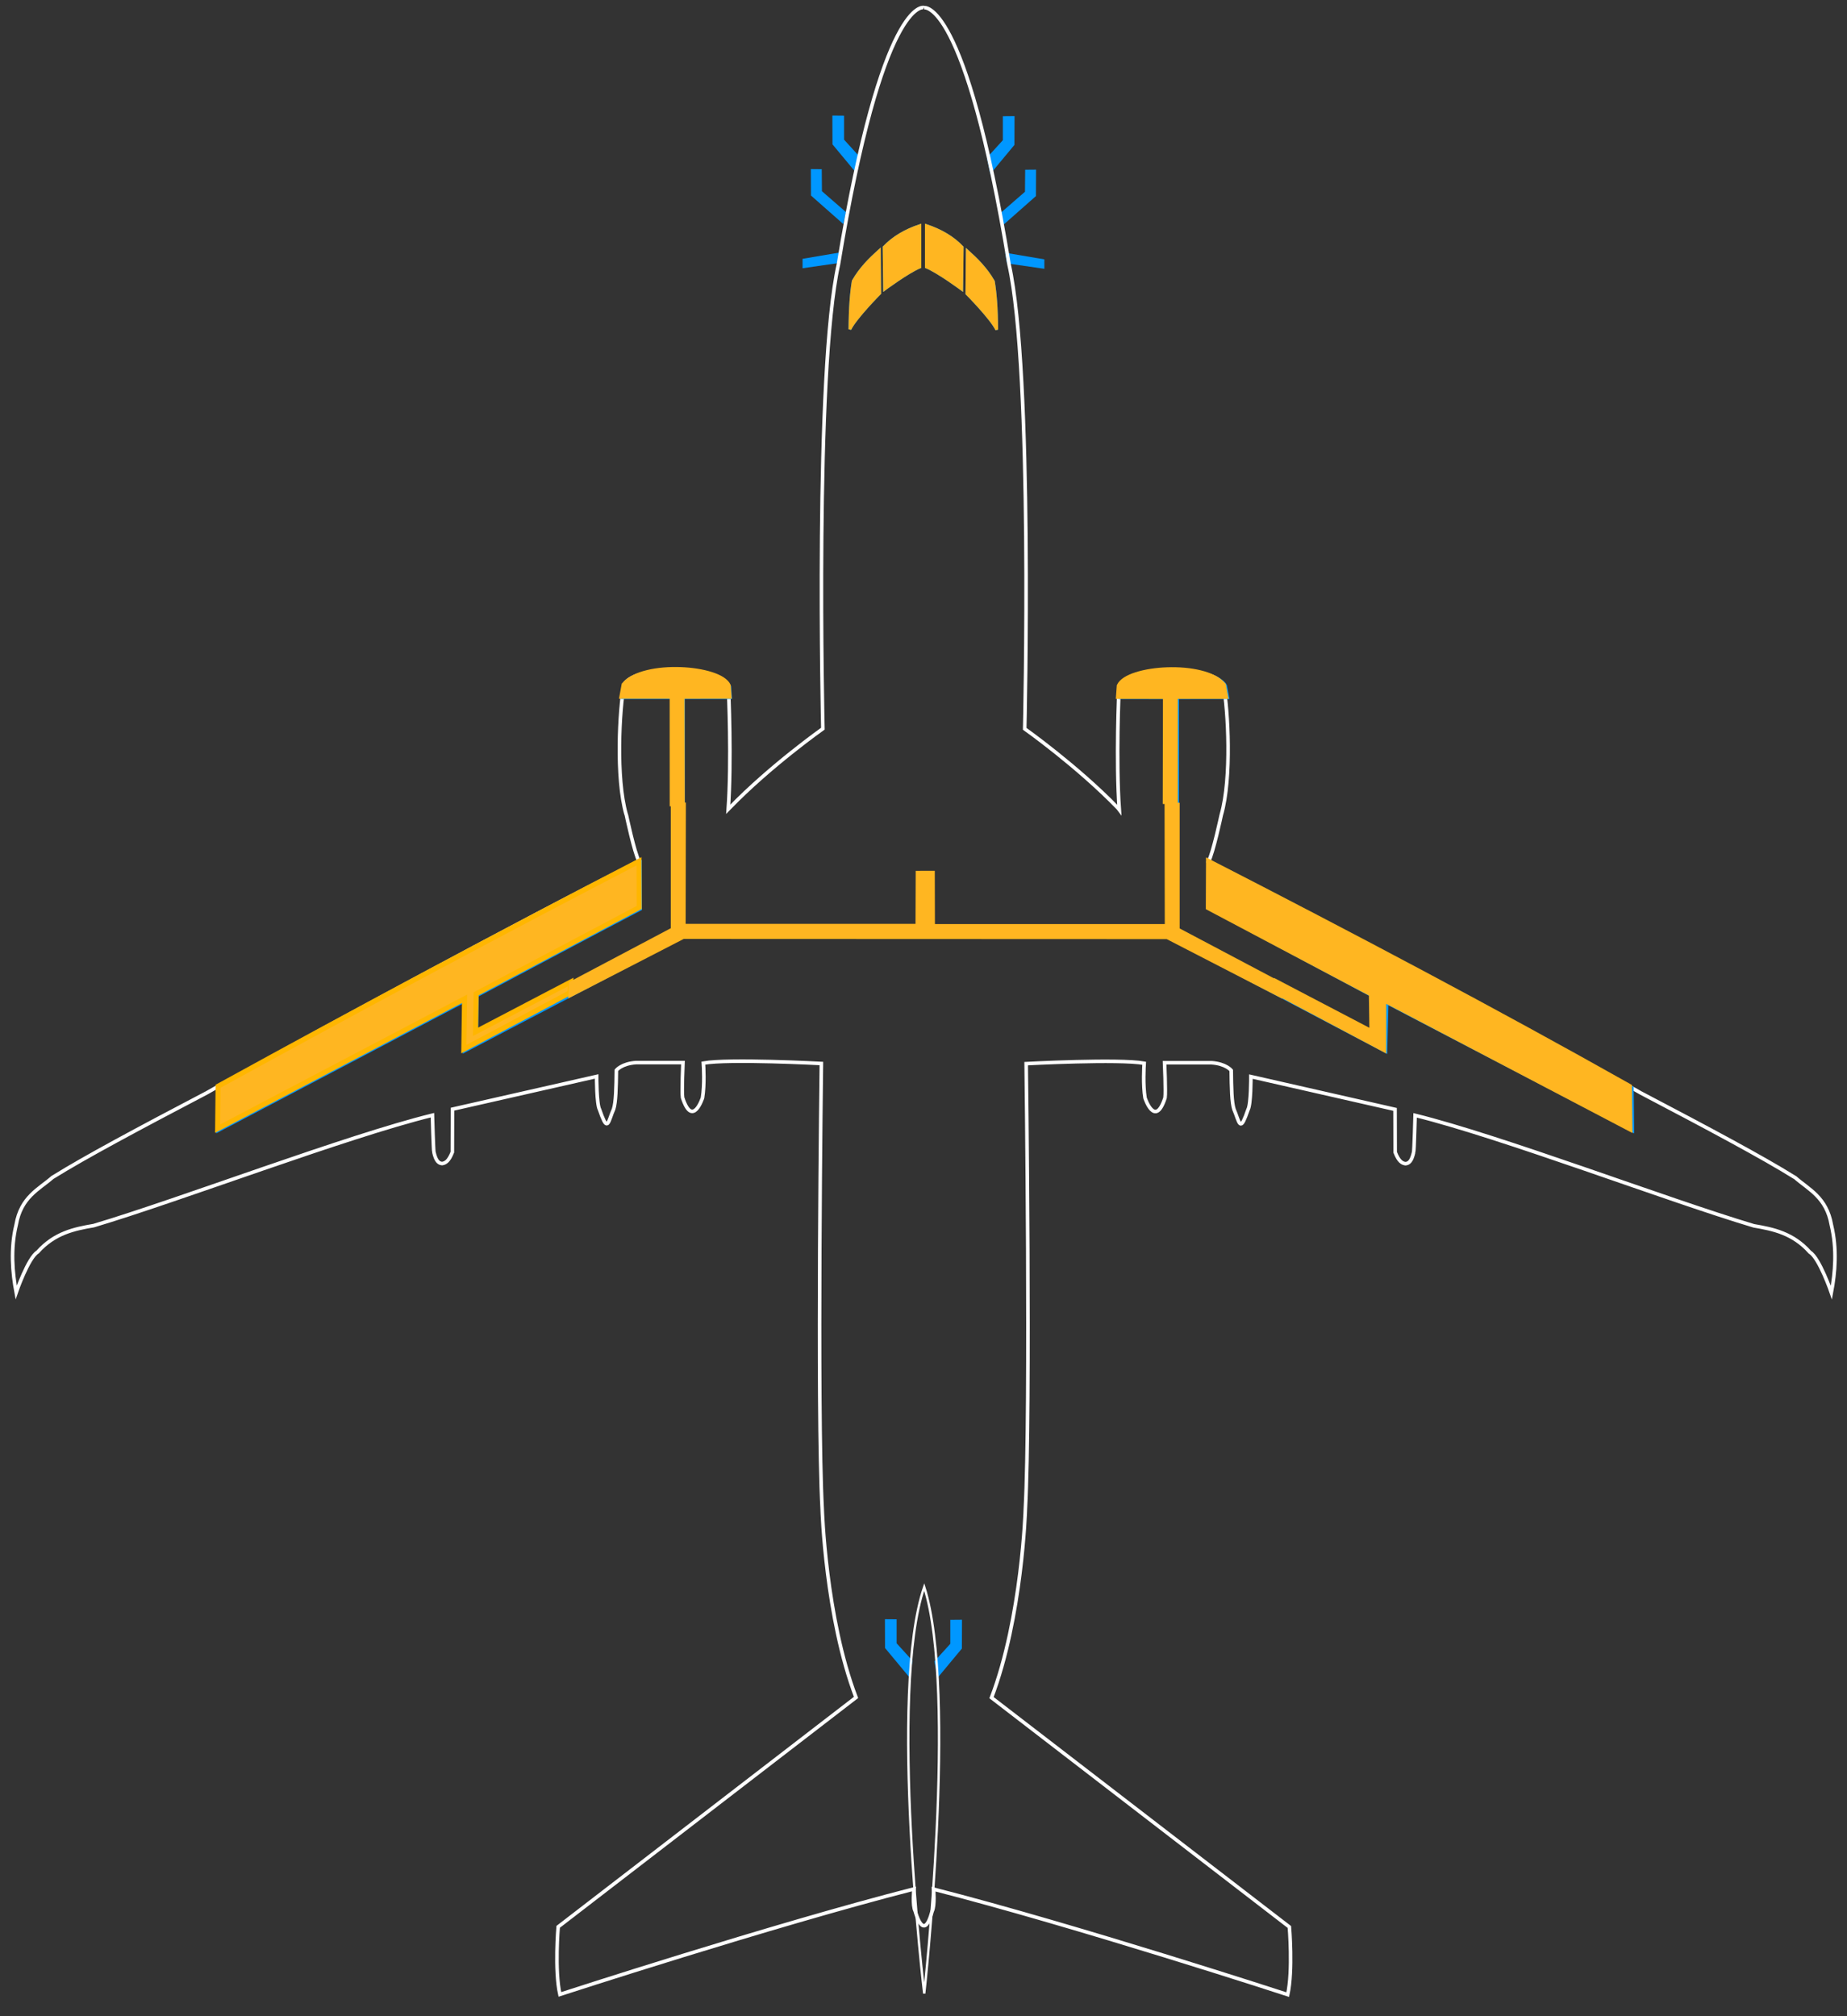 <?xml version="1.0" encoding="UTF-8" standalone="no"?>
<!-- Created with Inkscape (http://www.inkscape.org/) -->

<svg
   width="207mm"
   height="226mm"
   viewBox="0 0 207 226"
   version="1.1"
   id="svg5"
   sodipodi:docname="antiice.svg"
   inkscape:version="1.1.2 (b8e25be833, 2022-02-05)"
   inkscape:export-filename="C:\workSpace\display\view\pic\antiice\wingL.png"
   inkscape:export-xdpi="100.02"
   inkscape:export-ydpi="100.02"
   xmlns:inkscape="http://www.inkscape.org/namespaces/inkscape"
   xmlns:sodipodi="http://sodipodi.sourceforge.net/DTD/sodipodi-0.dtd"
   xmlns="http://www.w3.org/2000/svg"
   xmlns:svg="http://www.w3.org/2000/svg">
  <rect x="0" y="0" width="207" height="226" fill="#333333" stroke="none"/>
  <sodipodi:namedview
     id="namedview7"
     pagecolor="#505050"
     bordercolor="#eeeeee"
     borderopacity="1"
     inkscape:pageshadow="0"
     inkscape:pageopacity="0"
     inkscape:pagecheckerboard="0"
     inkscape:document-units="mm"
     showgrid="false"
     inkscape:zoom="1"
     inkscape:cx="215.5"
     inkscape:cy="400"
     inkscape:window-width="1920"
     inkscape:window-height="1009"
     inkscape:window-x="-1928"
     inkscape:window-y="-8"
     inkscape:window-maximized="1"
     inkscape:current-layer="layer4"
     width="209mm"
     showguides="true"
     inkscape:guide-bbox="true">
    <sodipodi:guide
       position="103.452,307.756"
       orientation="1,0"
       id="guide14888" />
    <sodipodi:guide
       position="80.635,189.097"
       orientation="0,-1"
       id="guide28243" />
    <sodipodi:guide
       position="77.986,213.035"
       orientation="0,-1"
       id="guide74929" />
  </sodipodi:namedview>
  <defs
     id="defs2" />
  <g
     inkscape:groupmode="layer"
     id="layer11"
     inkscape:label="probes"
     style="display:inline">
    <path
       style="fill:#0097ff;fill-opacity:1;stroke:none;stroke-width:0.265px;stroke-linecap:butt;stroke-linejoin:miter;stroke-opacity:1"
       d="m 110.604,17.68 1.789,-1.964 v -2.689 l 1.31,-0.012 -0.012,3.227 -2.701,3.251 z"
       id="path65977"
       sodipodi:nodetypes="ccccccc" />
    <path
       style="fill:#0097ff;fill-opacity:1;stroke:none;stroke-width:0.265px;stroke-linecap:butt;stroke-linejoin:miter;stroke-opacity:1"
       d="m 104.715,186.213 1.789,-1.964 v -2.689 l 1.31,-0.012 -0.012,3.227 -2.701,3.251 z"
       id="path65977-8"
       sodipodi:nodetypes="ccccccc" />
    <path
       style="fill:#0097ff;fill-opacity:1;stroke:none;stroke-width:0.286px;stroke-linecap:butt;stroke-linejoin:miter;stroke-opacity:1"
       d="m 112.177,23.837 2.696,-2.343 0.023,-2.471 1.221,-0.011 -0.015,2.965 -3.622,3.197 z"
       id="path65977-1"
       sodipodi:nodetypes="ccccccc" />
    <path
       style="fill:#0097ff;fill-opacity:1;stroke:none;stroke-width:0.265px;stroke-linecap:butt;stroke-linejoin:miter;stroke-opacity:1"
       d="m 112.655,28.327 4.39,0.744 v 1.058 l -4.188,-0.608 z"
       id="path68013"
       sodipodi:nodetypes="ccccc" />
    <path
       style="fill:#0097ff;fill-opacity:1;stroke:none;stroke-width:0.265px;stroke-linecap:butt;stroke-linejoin:miter;stroke-opacity:1"
       d="m 96.386,17.618 -1.789,-1.964 v -2.689 l -1.31,-0.012 0.012,3.227 2.701,3.251 z"
       id="path65977-0"
       sodipodi:nodetypes="ccccccc" />
    <path
       style="fill:#0097ff;fill-opacity:1;stroke:none;stroke-width:0.265px;stroke-linecap:butt;stroke-linejoin:miter;stroke-opacity:1"
       d="m 102.276,186.152 -1.789,-1.964 v -2.689 l -1.31,-0.012 0.012,3.227 2.701,3.251 z"
       id="path65977-8-5"
       sodipodi:nodetypes="ccccccc" />
    <path
       style="fill:#0097ff;fill-opacity:1;stroke:none;stroke-width:0.286px;stroke-linecap:butt;stroke-linejoin:miter;stroke-opacity:1"
       d="m 94.814,23.776 -2.696,-2.343 -0.023,-2.471 -1.221,-0.011 0.015,2.965 3.622,3.197 z"
       id="path65977-1-7"
       sodipodi:nodetypes="ccccccc" />
    <path
       style="fill:#0097ff;fill-opacity:1;stroke:none;stroke-width:0.265px;stroke-linecap:butt;stroke-linejoin:miter;stroke-opacity:1"
       d="m 94.336,28.265 -4.39,0.744 v 1.058 l 4.188,-0.608 z"
       id="path68013-5"
       sodipodi:nodetypes="ccccc" />
    <path
       style="fill:none;stroke:#ffffff;stroke-width:0.265px;stroke-linecap:butt;stroke-linejoin:miter;stroke-opacity:1"
       d="m 103.581,223.438 c 0,0 -4.03,-33.863 0,-45.556 3.75,11.693 0,45.556 0,45.556 z"
       id="path74145"
       sodipodi:nodetypes="ccc" />
  </g>
  <g
     inkscape:label="base plane"
     inkscape:groupmode="layer"
     id="layer1"
     style="display:inline">
    <path
       id="kopie Bez názvu"
       fill="none"
       stroke="#000000"
       stroke-width="2.097"
       d="m 103.54,0.864 c 0,0 4.645,-1.147 9.549,28.781 2.692,12.035 1.753,52.044 1.753,52.044 0,0 5.873,4.157 10.452,8.884 0.059,0.059 0.111,0.111 0.148,0.163 -0.385,-5.34 -0.059,-13.277 0,-13.862 1.087,-2.434 10.622,-2.308 11.672,-0.096 0.533,2.796 0.939,10.444 -0.229,14.52 0,0.022 -0.022,0.081 -0.022,0.081 0,0 -0.902,4.246 -1.42,5.178 11.835,5.888 40.453,21.369 48.449,25.948 7.67,4.024 13.64,7.212 17.198,9.431 0,0 0.037,0.022 0.104,0.059 1.516,1.331 3.513,2.189 4.053,5.303 0.651,2.685 0.422,5.363 0,7.582 0,0 -1.339,-3.883 -2.404,-4.527 -1.894,-2.13 -4.113,-2.589 -6.287,-2.959 -9.749,-2.914 -28.293,-10 -37.96,-12.382 0,0 -0.104,4.076 -0.17,4.164 -0.222,0.954 -0.503,1.22 -0.91,1.257 -0.37,-0.052 -0.747,-0.244 -1.154,-1.28 0,-0.089 -0.015,-4.808 -0.015,-4.808 0,0 -16.155,-3.676 -16.155,-3.676 0,0 0.015,3.107 -0.325,3.706 -0.791,2.293 -0.888,1.812 -1.376,0.451 -0.022,-0.059 -0.17,-0.422 -0.192,-0.481 -0.259,-0.777 -0.288,-2.441 -0.311,-4.372 0,0 -0.599,-0.754 -2.219,-0.858 0,0 -5.252,0 -5.252,0 0,0 0.148,3.255 0.052,3.935 -1.117,3.447 -2.241,0.015 -2.241,0.015 -0.244,-1.494 -0.118,-3.499 -0.096,-3.891 -2.796,-0.51 -13.225,0.044 -13.225,0.044 0,0 0.51,38.744 -0.089,49.884 0,0.096 -0.37,12.205 -3.795,21.177 0,0 33.382,25.704 33.382,25.704 0,0 0.414,4.852 -0.185,7.582 0,0 -23.67,-7.722 -39.691,-11.82 0,0 0.163,1.834 -0.163,2.478 -0.969,3.654 -1.871,0.007 -1.901,-0.03 -0.325,-0.644 -0.133,-2.471 -0.133,-2.471 -16.014,4.105 -39.684,11.82 -39.684,11.82 -0.607,-2.722 -0.192,-7.574 -0.192,-7.574 0,0 33.382,-25.711 33.382,-25.711 -3.425,-8.965 -3.795,-21.081 -3.795,-21.17 -0.599,-11.14 -0.089,-49.884 -0.089,-49.884 0,0 -10.422,-0.555 -13.225,-0.044 0.03,0.392 0.148,2.389 -0.096,3.891 0,0 -1.117,3.432 -2.234,-0.022 -0.104,-0.673 0.044,-3.928 0.044,-3.928 0,0 -5.252,0 -5.252,0 -1.62,0.104 -2.212,0.858 -2.212,0.858 -0.022,1.931 -0.059,3.595 -0.311,4.364 -0.022,0.067 -0.178,0.429 -0.2,0.488 -0.488,1.361 -0.577,1.842 -1.376,-0.451 -0.333,-0.599 -0.325,-3.706 -0.325,-3.706 0,0 -16.155,3.669 -16.155,3.669 0,0 -0.015,4.719 -0.015,4.815 -0.407,1.036 -0.784,1.228 -1.154,1.28 -0.399,-0.037 -0.688,-0.303 -0.91,-1.257 -0.059,-0.089 -0.17,-4.164 -0.17,-4.164 -9.668,2.374 -28.204,9.468 -37.96,12.375 -2.175,0.37 -4.394,0.836 -6.287,2.959 -1.065,0.651 -2.404,4.534 -2.404,4.534 -0.414,-2.219 -0.651,-4.904 0,-7.582 0.54,-3.121 2.545,-3.979 4.061,-5.304 0.067,-0.037 0.096,-0.059 0.096,-0.059 3.565,-2.219 9.527,-5.407 17.205,-9.431 7.996,-4.579 36.614,-20.06 48.442,-25.955 -0.518,-0.925 -1.413,-5.178 -1.413,-5.178 0,0 -0.03,-0.052 -0.03,-0.074 -1.169,-4.076 -0.754,-11.724 -0.229,-14.527 1.05,-2.204 10.585,-2.33 11.672,0.096 0.059,0.592 0.385,8.529 0,13.862 0.044,-0.044 0.089,-0.096 0.148,-0.155 4.579,-4.734 10.459,-8.884 10.459,-8.884 0,0 -0.947,-40.009 1.746,-52.051 4.911,-29.92 9.549,-28.774 9.549,-28.774 M -4.719,56.162"
       style="fill:#ff0045;fill-opacity:0;stroke:#ffffff;stroke-width:0.4;stroke-miterlimit:4;stroke-dasharray:none;stroke-opacity:1" />
  </g>
  <g
     inkscape:groupmode="layer"
     id="layer9"
     inkscape:label="windows"
     style="display:inline">
    <path
       style="display:inline;fill:none;stroke:#0097ff;stroke-width:0.272px;stroke-linecap:butt;stroke-linejoin:miter;stroke-opacity:1"
       d="m 103.116,25.257 v 4.678 c -1.389,0.574 -3.999,2.519 -3.999,2.519 l -0.057,-4.75 c 1.046,-1.104 2.416,-1.903 4.056,-2.447 z"
       id="path22852"
       sodipodi:nodetypes="ccccc" />
    <path
       style="display:inline;fill:none;fill-opacity:1;stroke:#0097ff;stroke-width:0.305px;stroke-linecap:butt;stroke-linejoin:miter;stroke-opacity:1"
       d="m 95.622,31.505 c -0.216,1.321 -0.353,2.884 -0.37,5.401 0.626,-1.291 3.35,-4.037 3.35,-4.037 l -0.044,-4.792 c -1.086,0.982 -2.134,2.021 -2.936,3.428 z"
       id="path22854"
       sodipodi:nodetypes="cccccc" />
    <path
       style="display:inline;fill:none;stroke:#0097ff;stroke-width:0.272px;stroke-linecap:butt;stroke-linejoin:miter;stroke-opacity:1"
       d="m 103.801,25.257 v 4.678 c 1.389,0.574 3.999,2.519 3.999,2.519 l 0.057,-4.75 c -1.046,-1.104 -2.416,-1.903 -4.056,-2.447 z"
       id="path22852-5"
       sodipodi:nodetypes="ccccc" />
    <path
       style="display:inline;fill:none;stroke:#0097ff;stroke-width:0.305px;stroke-linecap:butt;stroke-linejoin:miter;stroke-opacity:1"
       d="m 111.337,31.546 c 0.216,1.321 0.353,2.884 0.37,5.401 -0.626,-1.291 -3.35,-4.037 -3.35,-4.037 l 0.044,-4.792 c 1.086,0.982 2.134,2.021 2.936,3.428 z"
       id="path22854-1"
       sodipodi:nodetypes="cccccc" />
  </g>
  <g
     inkscape:groupmode="layer"
     id="layer2"
     inkscape:label="pipes"
     style="display:inline">
    <path
       id="path1829"
       style="fill:none;fill-opacity:1;stroke:#0097ff;stroke-width:1.512;stroke-linecap:butt;stroke-linejoin:miter;stroke-miterlimit:4;stroke-dasharray:none;stroke-opacity:1"
       d="m 288.906,391.82 v -96.889 l 19.883,-0.01 -0.316,-4.459 c -2.51,-4.622 -11.962,-6.747 -21.516,-6.791 -10.17,-0.047 -20.454,2.262 -22.6,6.426 l -0.881,4.824 21.254,0.004 -0.062,98.568 -83.221,43.602 0.24,-16.094 c 12.642,-6.703 50.053,-26.645 69.068,-36.58 l -0.08,-19.568 C 210.813,395.259 152.727,427.093 92.383,460.156 L 92.188,478.125 l 104.59,-55.012 -0.312,21.324 c 29.547,-15.569 62.557,-32.721 92.439,-48.377 h 0.002 l 102.564,0.016 102.172,-0.018 h 0.002 c 29.883,15.656 62.77,32.932 92.316,48.502 l 0.498,-20.574 103.902,54.137 -0.195,-17.969 C 629.822,427.091 571.736,395.257 511.873,364.852 l -0.08,19.568 69.752,37.27 -0.443,15.404 -83.221,-43.602 v -98.547 l 21.191,-0.025 -0.881,-4.824 c -2.145,-4.164 -12.43,-6.473 -22.6,-6.426 l 2e-5,10e-6 c -9.554,0.044 -19.006,2.169 -21.516,6.791 l -0.316,4.459 19.895,0.021 -0.01,96.879 -99.894,-0.008 v -22.5 h -5.438 l -0.062,22.5 z"
       sodipodi:nodetypes="ccccscccccccccccccccccccccccccccccscccccccccc"
       transform="scale(0.265)" />
  </g>
  <g
     inkscape:groupmode="layer"
     id="layer3"
     inkscape:label="bleedDist"
     style="display:inline" />
  <g
     inkscape:groupmode="layer"
     id="layer7"
     inkscape:label="leftWing"
     style="display:inline">
    <path
       style="fill:#ffb621;fill-opacity:1;stroke:#ffb600;stroke-width:0.565;stroke-linecap:butt;stroke-linejoin:miter;stroke-miterlimit:4;stroke-dasharray:none;stroke-opacity:1"
       d="m 63.897,111.257 -11.916,6.334 0.083,-5.642 -27.673,14.555 0.052,-4.754 c 15.971,-8.775 31.701,-17.189 47.173,-25.215 l 0.021,5.177 -18.274,9.678 -0.064,4.258 10.664,-5.582 z"
       id="path18676"
       sodipodi:nodetypes="ccccccccccc" />
  </g>
  <g
     inkscape:groupmode="layer"
     id="layer8"
     inkscape:label="rightWing"
     style="display:inline">
    <path
       style="fill:#ffb621;fill-opacity:1;stroke:#ffb621;stroke-width:0.565;stroke-linecap:butt;stroke-linejoin:miter;stroke-miterlimit:4;stroke-dasharray:none;stroke-opacity:1"
       d="m 143.162,111.279 11.916,6.334 0.005,-5.56 27.585,14.473 -0.052,-4.754 C 167.454,113.226 151.598,104.854 135.443,96.556 l -0.021,5.177 18.274,9.678 0.064,4.258 -10.664,-5.582 z"
       id="path18676-4"
       sodipodi:nodetypes="ccccccccccc" />
  </g>
  <g
     inkscape:groupmode="layer"
     id="layer6"
     inkscape:label="rightEngine"
     style="display:inline">
    <path
       style="fill:#ffb621;fill-opacity:1;stroke:#ffb621;stroke-width:0.565;stroke-linecap:butt;stroke-linejoin:miter;stroke-miterlimit:4;stroke-dasharray:none;stroke-opacity:1"
       d="m 130.594,90.113 0.025,-12.057 -5.261,-0.003 0.084,-1.18 c 0.955,-2.08 9.494,-2.685 11.672,-0.096 l 0.233,1.276 -5.623,0.001 -0.005,12.058 h -1.124"
       id="path18678-0"
       sodipodi:nodetypes="ccccccccc" />
  </g>
  <g
     inkscape:groupmode="layer"
     id="layer5"
     inkscape:label="leftEngine"
     style="display:inline">
    <path
       style="fill:#ffb621;fill-opacity:1;stroke:#ffb621;stroke-width:0.565;stroke-linecap:butt;stroke-linejoin:miter;stroke-miterlimit:4;stroke-dasharray:none;stroke-opacity:1"
       d="m 76.465,90.091 -0.025,-12.057 5.261,-0.003 -0.084,-1.18 C 80.662,74.771 72.123,74.166 69.944,76.755 l -0.233,1.276 5.623,0.001 0.005,12.058 h 1.124"
       id="path18678"
       sodipodi:nodetypes="ccccccccc" />
  </g>
  <g
     inkscape:groupmode="layer"
     id="layer4"
     inkscape:label="sourceBleed"
     style="display:inline">
    <path
       id="path18674"
       style="fill:#ffb621;fill-opacity:1;stroke:#ffb621;stroke-width:2.135;stroke-linecap:butt;stroke-linejoin:miter;stroke-miterlimit:4;stroke-dasharray:none;stroke-opacity:1"
       d="m 493.68,396.142 47.404,24.439 -0.25,-4.5 -43,-22.75 v -52.75 l -4.25,2e-4 0.094,51.32 -99.344,-0.006 -0.062,-22.5 v -0.002 l -5.937,0.006 -0.085,22.412 -99.344,0.008 L 289,340.5 h -4.25 v 52.75 l -43,22.75 -0.25,4.5 47.404,-24.439 z"
       transform="scale(0.265)"
       sodipodi:nodetypes="cccccccccccccccccccc" />
  </g>
  <g
     inkscape:groupmode="layer"
     id="layer10"
     inkscape:label="win1"
     style="display:inline">
    <path
       style="display:inline;fill:#ffb621;fill-opacity:1;stroke:#ffb621;stroke-width:0.305px;stroke-linecap:butt;stroke-linejoin:miter;stroke-opacity:1"
       d="m 95.622,31.505 c -0.216,1.321 -0.353,2.884 -0.37,5.401 0.626,-1.291 3.35,-4.037 3.35,-4.037 l -0.044,-4.792 c -1.086,0.982 -2.134,2.021 -2.936,3.428 z"
       id="path22854-0"
       sodipodi:nodetypes="cccccc" />
  </g>
  <g
     inkscape:groupmode="layer"
     id="g65615"
     inkscape:label="win2"
     style="display:inline">
    <path
       style="display:inline;fill:#ffb621;fill-opacity:1;stroke:#ffb621;stroke-width:0.272px;stroke-linecap:butt;stroke-linejoin:miter;stroke-opacity:1"
       d="m 103.116,25.257 v 4.678 c -1.389,0.574 -3.999,2.519 -3.999,2.519 l -0.057,-4.75 c 1.046,-1.104 2.416,-1.903 4.056,-2.447 z"
       id="path22852-57"
       sodipodi:nodetypes="ccccc" />
  </g>
  <g
     inkscape:groupmode="layer"
     id="g65617"
     inkscape:label="win3"
     style="display:inline">
    <path
       style="display:inline;fill:#ffb621;fill-opacity:1;stroke:#ffb621;stroke-width:0.272px;stroke-linecap:butt;stroke-linejoin:miter;stroke-opacity:1"
       d="m 103.801,25.257 v 4.678 c 1.389,0.574 3.999,2.519 3.999,2.519 l 0.057,-4.75 c -1.046,-1.104 -2.416,-1.903 -4.056,-2.447 z"
       id="path22852-5-9"
       sodipodi:nodetypes="ccccc" />
  </g>
  <g
     inkscape:groupmode="layer"
     id="g65619"
     inkscape:label="win4"
     style="display:inline">
    <path
       style="display:inline;fill:#ffb621;fill-opacity:1;stroke:#ffb621;stroke-width:0.305px;stroke-linecap:butt;stroke-linejoin:miter;stroke-opacity:1"
       d="m 111.337,31.546 c 0.216,1.321 0.353,2.884 0.37,5.401 -0.626,-1.291 -3.35,-4.037 -3.35,-4.037 l 0.044,-4.792 c 1.086,0.982 2.134,2.021 2.936,3.428 z"
       id="path22854-1-0"
       sodipodi:nodetypes="cccccc" />
  </g>
</svg>
